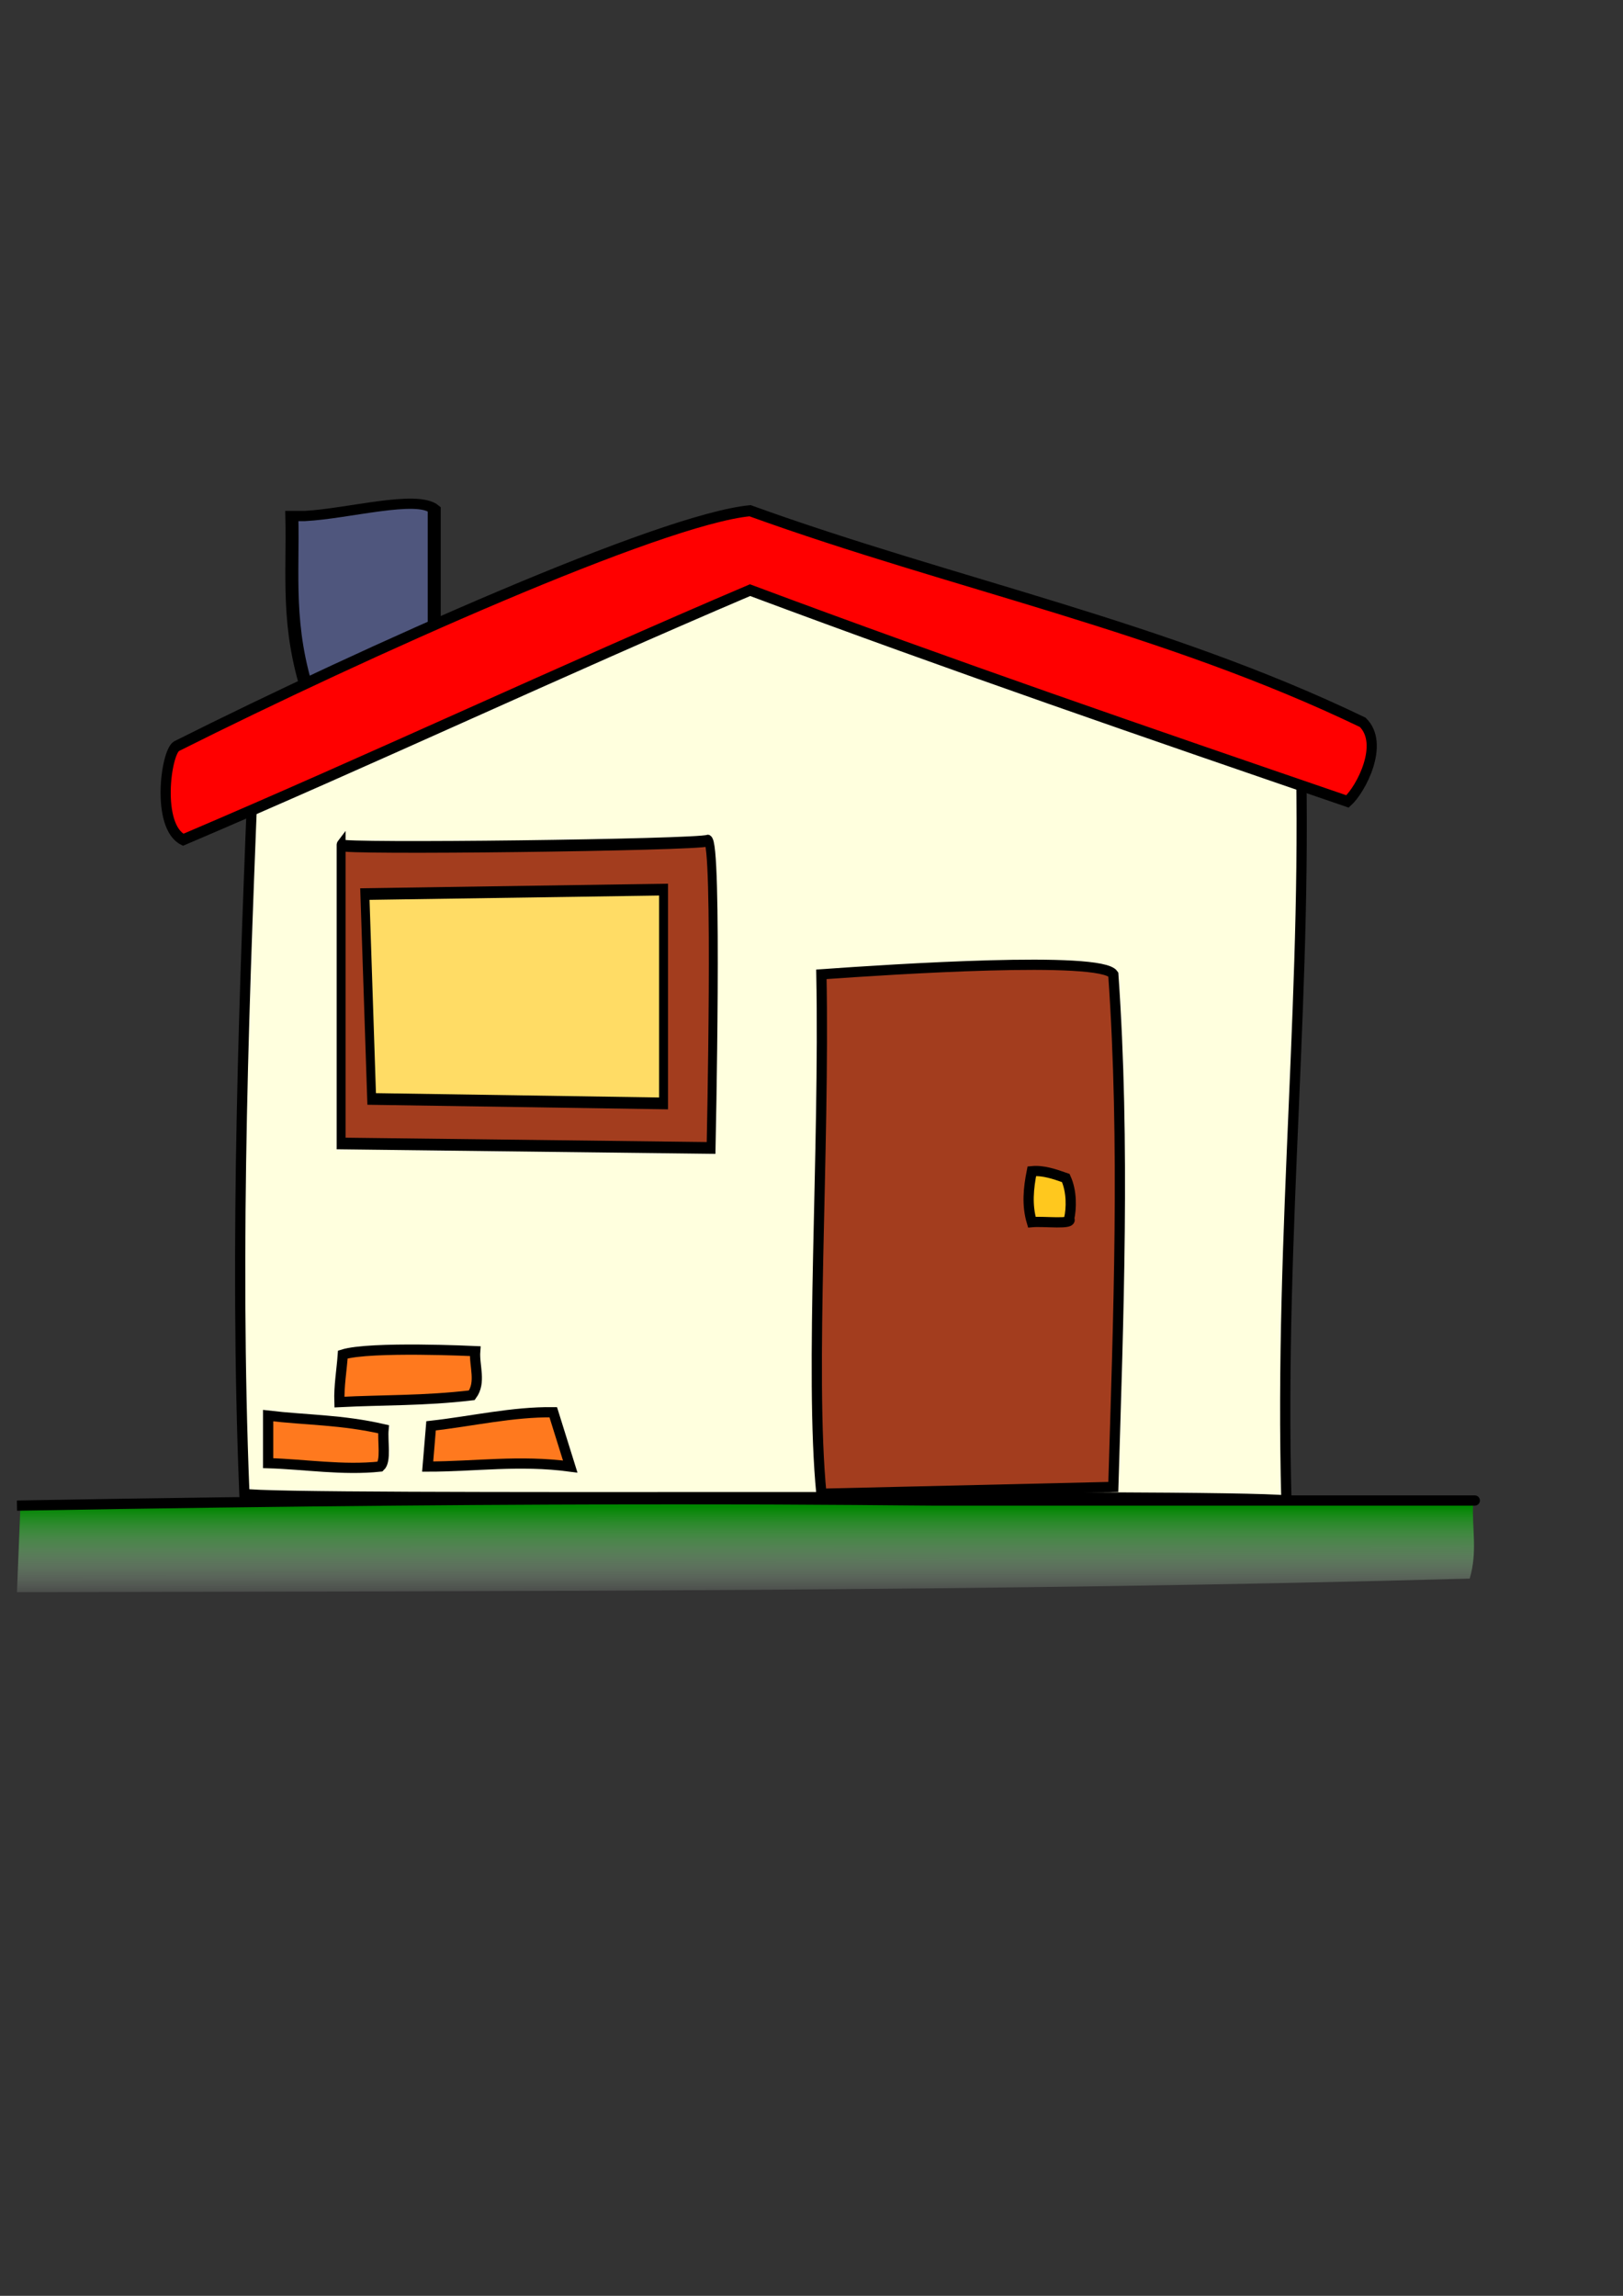 <?xml version="1.0" encoding="UTF-8" standalone="no"?>
<!DOCTYPE svg PUBLIC "-//W3C//DTD SVG 20010904//EN"
"http://www.w3.org/TR/2001/REC-SVG-20010904/DTD/svg10.dtd">
<!-- Created with Sodipodi ("http://www.sodipodi.com/") --><!-- Created by jmrivera / 5 8 04 --><svg height="297mm" id="svg548" sodipodi:docbase="C:\Documents and Settings\Administrador\Escritorio\Joan" sodipodi:docname="C:\Documents and Settings\Administrador\Escritorio\Joan\house" sodipodi:version="0.31.1win" width="210mm" xmlns="http://www.w3.org/2000/svg" xmlns:sodipodi="http://sodipodi.sourceforge.net/DTD/sodipodi-0.dtd" xmlns:xlink="http://www.w3.org/1999/xlink">
  <rect width="100%" height="100%" fill="#333333" stroke="none"/>
  <defs id="defs550">
    <linearGradient id="linearGradient568">
      <stop id="stop569" offset="0" style="stop-color:#008700;stop-opacity:1;"/>
      <stop id="stop570" offset="1" style="stop-color:#ffffff;stop-opacity:0;"/>
    </linearGradient>
    <linearGradient gradientUnits="objectBoundingBox" id="linearGradient571" spreadMethod="pad" x1="0.525" x2="0.529" xlink:href="#linearGradient568" y1="0.071" y2="1.143"/>
  </defs>
  <sodipodi:namedview id="base"/>
  <g id="g573">
    <path d="M 124.491 360.193 C 119.511 483.577 114.531 606.962 119.511 730.346 C 133.344 733.942 597.833 730.069 629.094 733.666 C 625.497 599.493 640.159 479.428 635.733 353.554 C 544.44 324.229 453.146 294.905 361.853 265.58 C 282.732 297.118 203.612 328.655 124.491 360.193 L 124.491 360.193 z " id="path558" sodipodi:nodetypes="cccccc" style="fill:#ffffde;fill-rule:evenodd;stroke:black;stroke-opacity:1;stroke-width:5;stroke-linejoin:miter;stroke-linecap:butt;fill-opacity:1;stroke-dasharray:none;" transform="translate(0,-3.051758e-5)"/>
    <path d="M 165.988 421.609 L 165.988 532.821 L 346.914 534.48 C 346.914 534.48 350.234 418.289 345.254 419.949 C 340.275 421.609 164.328 423.269 165.988 421.609 z " id="path559" style="fill:#a33d1e;fill-rule:evenodd;stroke:black;stroke-opacity:1;stroke-width:4.366;stroke-linejoin:miter;stroke-linecap:butt;fill-opacity:1;stroke-dasharray:none;" transform="matrix(1,0,0,1.312,0.83,-139.958)"/>
    <path d="M 177.607 439.867 L 180.927 516.222 L 323.676 517.882 L 323.676 438.208 L 177.607 439.867 z " id="path560" style="fill:#ffdc65;fill-rule:evenodd;stroke:black;stroke-opacity:1;stroke-width:4.366;stroke-linejoin:miter;stroke-linecap:butt;fill-opacity:1;stroke-dasharray:none;" transform="matrix(1,0,0,1.312,0.83,-139.958)"/>
    <path d="M 401.69 730.346 C 395.88 670.59 403.35 562.699 401.69 476.385 C 436.824 473.895 538.354 467.256 544.44 476.385 C 550.25 559.102 546.93 644.309 544.44 727.026 C 496.857 728.133 449.273 729.239 401.69 730.346 L 401.69 730.346 z " id="path561" sodipodi:nodetypes="ccccc" style="fill:#a33d1e;fill-rule:evenodd;stroke:black;stroke-opacity:1;stroke-width:5;stroke-linejoin:miter;stroke-linecap:butt;fill-opacity:1;stroke-dasharray:none;"/>
    <path d="M 131.13 692.169 C 131.13 699.915 131.13 707.661 131.13 715.407 C 149.389 715.96 167.647 719.003 185.906 717.067 C 188.949 714.3 187.013 704.894 187.566 698.808 C 167.094 694.105 149.942 694.382 131.13 692.169 L 131.13 692.169 z " id="path562" sodipodi:nodetypes="ccccc" style="fill:#ff791e;fill-rule:evenodd;stroke:black;stroke-opacity:1;stroke-width:5;stroke-linejoin:miter;stroke-linecap:butt;fill-opacity:1;stroke-dasharray:none;"/>
    <path d="M 167.648 662.291 C 167.095 670.037 165.711 677.783 165.988 685.529 C 187.566 684.423 207.485 684.976 230.723 682.21 C 235.426 675.847 231.83 667.824 232.383 660.631 C 232.383 660.631 180.927 658.141 167.648 662.291 L 167.648 662.291 z " id="path563" sodipodi:nodetypes="ccccc" style="fill:#ff791e;fill-rule:evenodd;stroke:black;stroke-opacity:1;stroke-width:5;stroke-linejoin:miter;stroke-linecap:butt;fill-opacity:1;stroke-dasharray:none;"/>
    <path d="M 210.804 697.148 C 210.251 703.788 209.698 710.427 209.145 717.067 C 232.383 717.067 253.961 713.747 278.859 717.067 C 276.093 708.214 273.326 699.362 270.56 690.509 C 250.641 690.232 230.723 694.935 210.804 697.148 L 210.804 697.148 z " id="path564" sodipodi:nodetypes="ccccc" style="fill:#ff791e;fill-rule:evenodd;stroke:black;stroke-opacity:1;stroke-width:5;stroke-linejoin:miter;stroke-linecap:butt;fill-opacity:1;stroke-dasharray:none;"/>
    <path d="M 139.429 252.301 C 139.983 281.626 137.217 305.97 146.069 340.275 C 162.115 339.168 178.16 338.062 194.205 336.955 C 194.205 307.631 194.205 278.306 194.205 248.981 C 187.566 241.788 161.008 251.195 144.409 252.301 L 139.429 252.301 L 139.429 252.301 L 139.429 252.301 z " id="path565" sodipodi:nodetypes="ccccccc" style="fill:#4f567d;fill-rule:evenodd;stroke:black;stroke-opacity:1;stroke-width:5;stroke-linejoin:miter;stroke-linecap:butt;fill-opacity:1;stroke-dasharray:none;" transform="matrix(1.271,0,0,1,-34.489,-3.051758e-5)"/>
    <path d="M 504.603 572.658 C 502.943 580.957 502.113 589.257 504.603 597.556 C 510.689 597.003 525.074 598.939 522.861 595.896 C 523.968 590.916 524.244 582.617 521.201 575.977 C 515.668 574.041 510.136 572.104 504.603 572.658 L 504.603 572.658 z " id="path566" sodipodi:nodetypes="ccccc" style="fill:#ffc81e;fill-rule:evenodd;stroke:black;stroke-opacity:1;stroke-width:5;stroke-linejoin:miter;stroke-linecap:butt;fill-opacity:1;stroke-dasharray:none;"/>
    <path d="M 81.334 356.874 C 174.01 313.994 318.143 254.514 361.853 250.641 C 461.446 283.839 564.358 302.927 661.461 346.084 C 672.25 355.767 660.672 376.239 654.033 381.772 C 556.1 350.788 461.446 320.769 361.853 286.465 C 268.9 322.982 177.596 362.542 84.643 399.059 C 71.448 392.975 76.078 359.917 81.334 356.874 L 81.334 356.874 z " id="path557" sodipodi:nodetypes="ccccccc" style="fill:#ff0000;fill-rule:evenodd;stroke:black;stroke-opacity:1;stroke-width:4.97;stroke-linejoin:miter;stroke-linecap:butt;fill-opacity:1;stroke-dasharray:none;" transform="matrix(1,0,0,1.084,4.948,-21.979)"/>
    <path d="M 9.959 736.985 C 27.388 733.665 720.387 735.326 720.387 735.326 C 719.834 747.498 722.6 758.841 718.727 771.843 C 487.727 778.206 251.748 777.929 8.299 778.482 C 8.853 764.65 9.406 750.817 9.959 736.985 L 9.959 736.985 z " id="path567" sodipodi:nodetypes="ccccc" style="fill:url(#linearGradient571);fill-rule:evenodd;stroke:none;stroke-opacity:1;stroke-width:1pt;stroke-linejoin:miter;stroke-linecap:butt;fill-opacity:1;"/>
    <path d="M 8.299 736.156 C 287.159 731.176 438.208 733.665 455.637 733.665 C 469.746 733.665 729.516 733.666 721.217 733.666 " id="path572" sodipodi:nodetypes="ccc" style="fill:none;fill-rule:evenodd;stroke:black;stroke-opacity:1;stroke-width:5;stroke-linejoin:miter;stroke-linecap:butt;fill-opacity:1;stroke-dasharray:none;"/>
  </g>
</svg>
